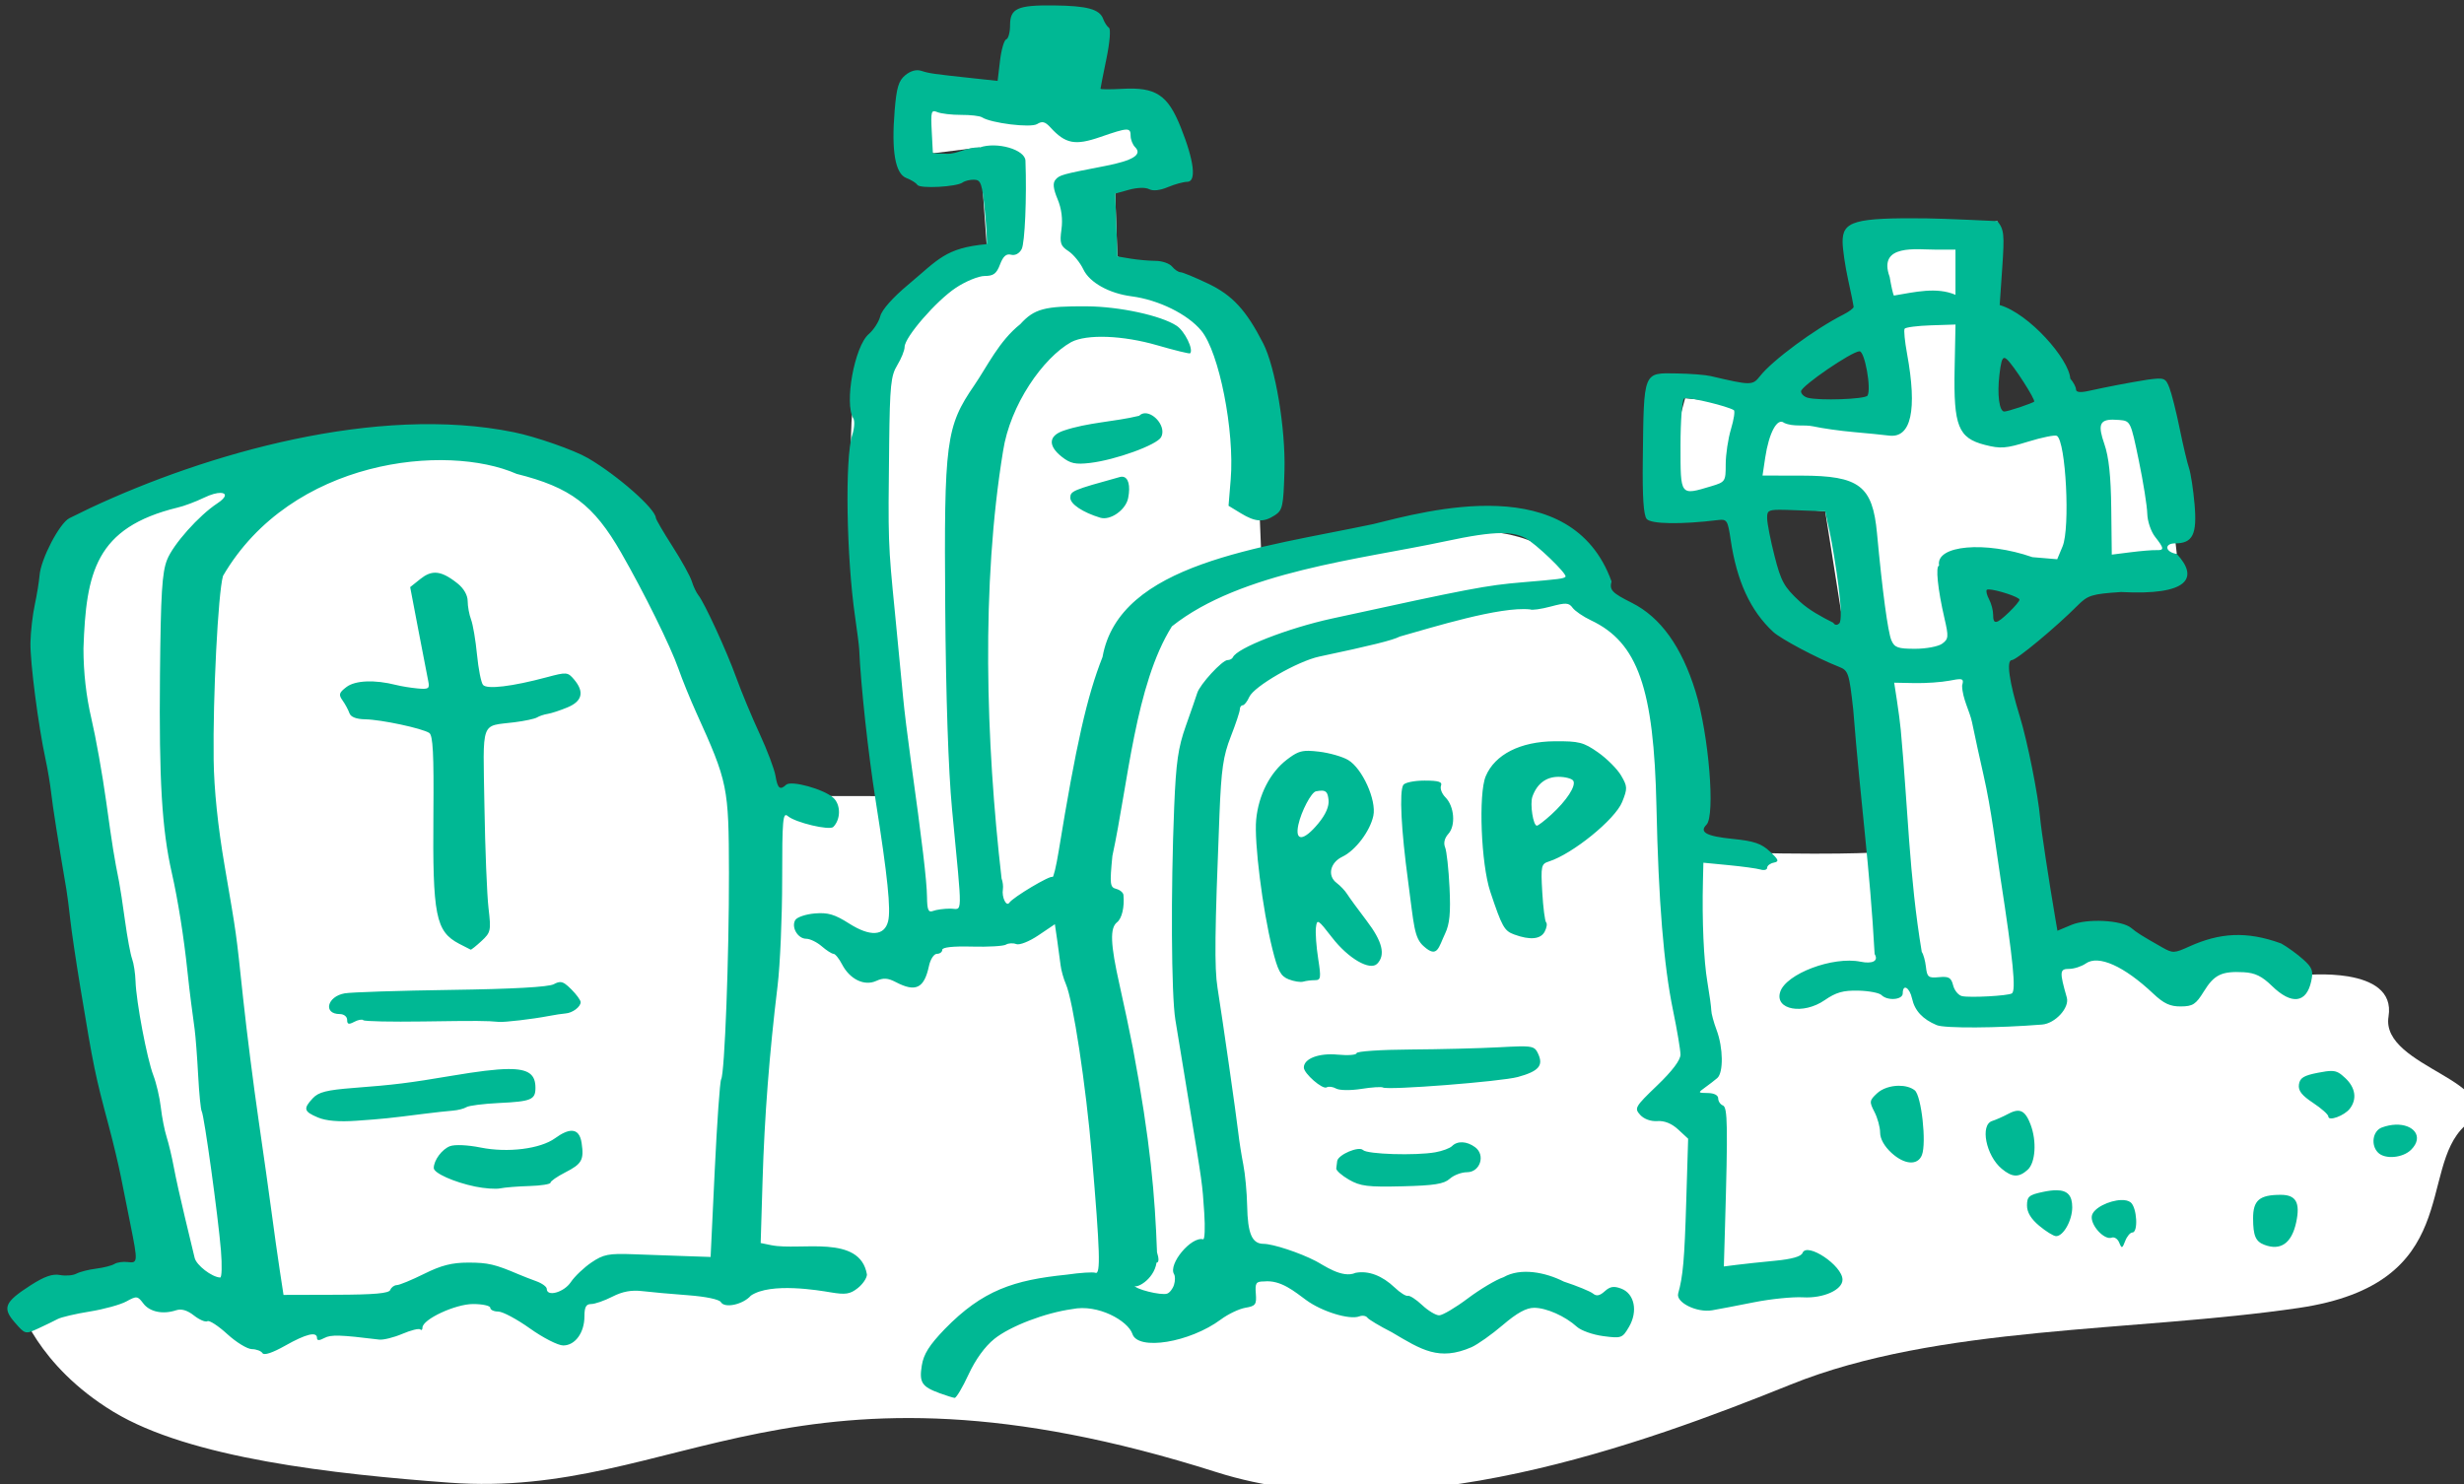 <?xml version="1.0" ?><svg height="139.267mm" viewBox="0 0 231.141 139.267" width="231.141mm" xmlns="http://www.w3.org/2000/svg">
    <rect x="0" y="0" width="231.141" height="139.267" fill="#333333" stroke="none"/>
    <path color="#000" d="m 1969.62,1251.636 7.43,18.629 16.58,-2.07 2.463,34.236 c 0,0 -35.727,19.192 -45.578,48.342 -9.851,29.15 13.135,147.094 13.135,147.094 l -51.479,-0.07 c 0,0 -24.48,-75.898 -39.406,-98.734 -14.927,-22.837 -80.9,-33.719 -137.322,-16.121 -56.422,17.598 -70.901,31.839 -67.17,72.676 3.732,40.837 33.287,210.498 33.287,210.498 0,0 -18.809,3.09 -48.064,11.688 0,0 6.269,21.493 33.435,38.016 27.166,16.523 78.097,22.1 118.965,25.12 81.657,6.035 120.964,-51.592 271.643,-3.69 66.172,21.037 150.907,-9.942 203.15,-31.032 52.242,-21.09 121.352,-18.537 179.863,-27.135 58.512,-8.597 41.944,-49.03 58.811,-64.478 16.867,-15.448 -30.003,-20.418 -27.018,-38.688 2.985,-18.269 -30.301,-14.643 -30.301,-14.643 -13.748,-4.364 -26.258,-17.645 -43.734,4.836 -15.807,-17.793 -31.765,-28.576 -48.361,-9.807 l -36.699,-140.045 84.141,-4.149 -5.648,-50.723 -60.75,3.088 2.894,-70.199 -46.928,9.482 7.912,60.18 -71.52,-6.959 -9.383,34.633 58.967,5.42 19.1,120.717 c 0,0 -16.91,1.301 -64.227,-0.311 -6.866,-66.629 -36.229,-107.691 -69.5,-112.699 -33.271,-5.008 -84.947,8.902 -84.947,8.902 0,0 -1.492,-34.657 -2.238,-60.315 -0.746,-25.657 -48.74,-46.539 -48.74,-46.539 l -0.785,-22.264 17.434,-13.41 -4.18,-14.373 z" fill="#FFFFFF" overflow="visible" paint-order="fill markers stroke" transform="translate(91.015,-95.622) matrix(0.265,0,0,0.265,-527.426,-226.614)"/>
    <path d="m 2019.868,1217.912 c -12.9,-0.143 -15.486,1.034 -15.486,7.053 0,2.48 -0.611,4.714 -1.357,4.963 -0.747,0.249 -1.737,3.659 -2.201,7.578 l -0.844,7.125 -8.799,-0.949 c -14.296,-1.542 -15.339,-1.692 -18.209,-2.613 -1.75,-0.562 -3.805,-0.01 -5.678,1.539 -2.377,1.962 -3.093,4.349 -3.769,12.566 -1.182,14.357 0.21,22.342 4.154,23.842 1.711,0.651 3.455,1.74 3.875,2.42 0.879,1.423 13.902,0.735 16.057,-0.848 0.791,-0.582 2.639,-1.02 4.106,-0.975 2.357,0.073 2.792,1.375 3.75,11.221 0.596,6.126 0.878,11.344 0.627,11.596 -14.661,1.345 -17.11,5.431 -27.887,14.441 -5.364,4.483 -9.202,8.825 -9.756,11.031 -0.502,2.001 -2.348,4.873 -4.102,6.383 -5.035,4.335 -8.714,24.553 -5.434,29.861 0.545,0.881 0.36,3.541 -0.41,5.91 -2.618,8.054 -2.065,43.071 1.016,64.307 0.745,5.133 1.394,10.234 1.445,11.334 0.613,13.398 3.159,36.788 5.877,54 4.196,26.568 5.407,38.352 4.369,42.488 -1.311,5.224 -6.346,5.517 -13.768,0.801 -5.149,-3.272 -7.519,-3.971 -12.166,-3.586 -3.175,0.263 -6.284,1.306 -6.908,2.316 -1.544,2.498 0.864,6.646 3.856,6.646 1.329,0 3.799,1.199 5.49,2.666 1.691,1.467 3.568,2.668 4.17,2.668 0.602,0 1.959,1.67 3.016,3.713 2.738,5.295 7.885,7.804 12.084,5.891 2.568,-1.17 4.112,-1.073 7.012,0.44 6.988,3.645 9.983,2.179 11.67,-5.711 0.517,-2.42 1.764,-4.332 2.822,-4.332 1.042,0 1.893,-0.638 1.893,-1.418 0,-0.905 3.792,-1.319 10.482,-1.143 5.766,0.153 11.195,-0.162 12.065,-0.699 0.87,-0.537 2.511,-0.621 3.647,-0.185 1.163,0.446 4.599,-0.918 7.867,-3.123 l 5.805,-3.916 0.813,5.574 c 0.447,3.067 0.989,7.077 1.205,8.91 0.216,1.833 1.052,4.833 1.857,6.666 2.546,5.795 7.1,35.778 9.215,60.666 2.902,34.155 3.152,42.327 1.27,41.607 -0.856,-0.327 -5.458,-0.028 -10.225,0.664 -18.69,1.907 -29.677,5.473 -43.096,19.23 -5.517,5.741 -7.505,8.896 -8.15,12.93 -0.961,6.009 -0.01,7.488 6.305,9.801 2.351,0.861 4.745,1.61 5.318,1.666 0.574,0.056 2.788,-3.67 4.922,-8.279 2.46,-5.314 5.798,-9.924 9.125,-12.598 5.618,-4.515 17.979,-9.246 27.598,-10.565 9.128,-1.891 19.711,4.159 21.281,8.775 1.927,6.072 20.334,3.07 31.342,-5.113 2.554,-1.899 6.453,-3.757 8.666,-4.131 3.601,-0.608 3.988,-1.133 3.686,-5 -0.297,-3.786 0.064,-4.322 2.92,-4.322 5.961,-0.619 10.842,3.651 14.916,6.607 5.543,4.077 15.355,7.084 18.801,5.762 1.084,-0.416 2.36,-0.215 2.836,0.445 0.476,0.661 4.385,2.997 8.688,5.193 10.514,6.235 16.704,10.258 28.178,5.281 2.2,-0.983 7.199,-4.525 11.109,-7.871 4.977,-4.26 8.296,-6.084 11.066,-6.084 4.344,0 11.003,2.96 15.158,6.736 1.467,1.333 5.665,2.816 9.332,3.295 6.428,0.84 6.754,0.721 9.098,-3.285 3.22,-5.503 1.956,-11.746 -2.74,-13.531 -2.618,-0.995 -3.959,-0.781 -5.851,0.932 -1.77,1.602 -2.927,1.83 -4.146,0.818 -0.93,-0.772 -5.593,-2.688 -10.359,-4.256 -6.443,-3.271 -15.256,-5.04 -21.332,-1.539 -2.567,0.835 -8.255,4.214 -12.641,7.508 -4.386,3.294 -8.948,5.988 -10.139,5.988 -1.191,0 -3.904,-1.634 -6.027,-3.633 -2.124,-1.999 -4.398,-3.47 -5.055,-3.269 -0.656,0.201 -2.756,-1.125 -4.666,-2.947 -4.429,-4.224 -9.319,-6.064 -13.824,-5.203 -4.756,2.155 -11.478,-2.839 -14.117,-4.176 -5.761,-2.979 -15.126,-6.063 -18.484,-6.084 -4.08,-0.027 -5.602,-3.577 -5.797,-13.521 -0.092,-4.674 -0.699,-11.198 -1.35,-14.498 -0.651,-3.3 -1.455,-8.401 -1.787,-11.334 -0.672,-5.941 -5.544,-39.953 -7.354,-51.334 -1.121,-7.05 -0.979,-19.585 0.695,-61.332 0.644,-16.065 1.32,-20.724 3.994,-27.561 1.77,-4.525 3.217,-8.876 3.217,-9.668 0,-0.791 0.458,-1.44 1.018,-1.44 0.559,0 1.608,-1.331 2.332,-2.959 1.672,-3.759 17.14,-12.67 24.807,-14.291 18.218,-3.852 26.086,-5.809 28.457,-7.078 11.598,-3.257 35.48,-10.744 46.141,-9.617 0.581,0.359 3.855,-0.095 7.275,-1.01 5.388,-1.441 6.426,-1.383 7.762,0.432 0.848,1.152 3.783,3.156 6.524,4.453 16.582,7.849 22.266,24.057 23.166,66.07 0.714,33.309 2.568,56.075 5.863,72 1.442,6.967 2.626,14.017 2.639,15.668 0.011,1.949 -2.879,5.784 -8.246,10.94 -7.858,7.548 -8.152,8.057 -6.023,10.41 1.356,1.498 3.759,2.367 6.098,2.205 2.515,-0.174 5.085,0.869 7.373,2.99 l 3.512,3.256 -0.676,22.266 c -0.622,20.529 -1.138,26.415 -2.853,32.531 -0.887,3.164 6.589,6.867 12.01,5.949 2.286,-0.387 8.957,-1.664 14.824,-2.838 5.867,-1.174 13.692,-1.964 17.391,-1.756 7.172,0.405 13.943,-2.629 13.943,-6.248 0,-4.999 -12.627,-13.431 -14.154,-9.451 -0.475,1.238 -3.794,2.183 -9.619,2.74 -4.892,0.468 -10.994,1.117 -13.56,1.443 l -4.666,0.592 0.398,-13.682 c 1.054,-36.083 0.942,-42.686 -0.732,-43.328 -0.917,-0.351 -1.666,-1.474 -1.666,-2.496 0,-1.127 -1.443,-1.875 -3.668,-1.9 -3.537,-0.041 -3.572,-0.108 -1,-1.953 1.467,-1.052 3.417,-2.557 4.334,-3.344 2.228,-1.913 2.114,-10.748 -0.219,-16.967 -1.037,-2.765 -1.898,-5.927 -1.898,-7.027 -0.01,-1.1 -0.625,-5.6 -1.375,-10 -1.299,-7.619 -1.92,-21.749 -1.574,-35.795 l 0.158,-6.463 8.955,0.865 c 4.925,0.476 10.004,1.174 11.287,1.553 1.283,0.378 2.332,0.09 2.332,-0.639 0,-0.729 1.051,-1.538 2.334,-1.799 1.991,-0.405 1.786,-0.988 -1.389,-3.969 -2.971,-2.789 -5.592,-3.681 -13.004,-4.426 -9.437,-0.947 -12.095,-2.372 -9.424,-5.043 3.172,-3.172 0.822,-31.9 -3.852,-47.09 -4.893,-15.901 -12.393,-26.361 -22.561,-31.465 -7.05,-3.538 -7.994,-4.532 -7.195,-7.584 -14.204,-39.354 -65.021,-25.066 -84.451,-20.281 -39.916,8.414 -89.831,13.841 -95.736,47.053 -5.473,13.817 -9.389,31.16 -15.527,68.777 -0.87,5.333 -1.854,9.425 -2.186,9.094 -0.723,-0.723 -13.947,7.163 -15.271,9.107 -1.066,1.566 -2.751,-1.946 -2.283,-4.758 0.165,-0.992 -0.045,-2.705 -0.467,-3.805 -5.595,-48.548 -7.25,-103.925 0.527,-151.334 2.494,-16.356 14.155,-33.035 24.158,-38.609 5.514,-2.861 18.229,-2.384 30.391,1.139 6.192,1.793 11.44,3.08 11.662,2.857 1.308,-1.308 -1.909,-7.88 -4.777,-9.76 -5.534,-3.626 -20.189,-6.8 -31.781,-6.883 -14.984,-0.106 -18.608,0.866 -23.561,6.32 -7.491,5.936 -11.72,14.98 -16.238,21.586 -10.1,14.705 -10.765,19.771 -10.326,78.684 0.235,31.599 1.119,57.852 2.4,71.334 3.763,39.589 3.841,35.332 -0.648,35.332 -2.151,0 -4.857,0.365 -6.018,0.811 -1.718,0.659 -2.126,-0.268 -2.189,-5 -0.077,-5.697 -1.682,-19.231 -5.75,-48.477 -1.122,-8.067 -2.333,-17.967 -2.691,-22 -0.358,-4.033 -1.66,-17.533 -2.894,-30 -2.449,-24.74 -2.466,-25.172 -2.057,-59.752 0.247,-20.865 0.596,-24.268 2.871,-28 1.425,-2.336 2.596,-5.243 2.596,-6.459 0.01,-3.438 11.185,-16.329 18.17,-20.955 3.461,-2.292 8.042,-4.168 10.18,-4.168 3.11,0 4.194,-0.812 5.424,-4.07 1.099,-2.913 2.211,-3.897 3.902,-3.455 1.432,0.374 2.913,-0.406 3.756,-1.98 1.14,-2.13 1.833,-18.262 1.346,-31.32 -0.147,-3.933 -10.088,-6.803 -16.191,-4.676 -4.817,-0.171 -7.655,2.342 -11.58,2.238 l -5,-0.168 -0.406,-7.787 c -0.367,-7.062 -0.181,-7.695 2,-6.791 1.323,0.548 5.106,0.988 8.406,0.975 3.3,-0.013 6.599,0.365 7.332,0.84 3.235,2.094 17.297,3.826 19.564,2.41 1.803,-1.126 2.826,-0.87 4.703,1.182 5.33,5.826 8.738,6.489 17.6,3.422 9.911,-3.43 10.801,-3.464 10.801,-0.418 0,1.32 0.72,3.12 1.6,4 2.627,2.627 -0.775,4.753 -10.656,6.658 -15.296,2.949 -16.155,3.188 -17.578,4.902 -0.977,1.177 -0.75,3.189 0.766,6.816 1.414,3.385 1.888,7.056 1.385,10.726 -0.668,4.871 -0.355,5.847 2.457,7.689 1.772,1.161 4.153,4.078 5.293,6.481 2.204,4.645 9.09,8.495 17.039,9.529 9.593,1.247 19.895,6.324 24.729,12.188 6.31,7.655 11.8,35.479 10.389,52.648 l -0.766,9.328 4.338,2.645 c 5.176,3.156 8.078,3.325 12.082,0.701 2.719,-1.781 3.017,-3.167 3.377,-15.666 0.43,-14.955 -3.192,-36.716 -7.519,-45.17 -6.024,-11.768 -10.893,-17.054 -19.484,-21.154 -4.674,-2.231 -9.088,-4.055 -9.81,-4.055 -0.722,0 -2.06,-0.9 -2.973,-2 -0.913,-1.1 -3.537,-2.003 -5.83,-2.016 -2.294,-0.01 -6.269,-0.362 -8.836,-0.787 l -4.668,-0.775 -0.393,-11.131 -0.393,-11.133 4.916,-1.357 c 2.866,-0.791 5.818,-0.876 7.078,-0.201 1.352,0.724 3.837,0.454 6.631,-0.721 2.457,-1.033 5.541,-1.879 6.854,-1.879 3.354,0 2.47,-7.415 -2.309,-19.352 -4.596,-11.48 -8.808,-14.237 -20.717,-13.568 -4.217,0.237 -7.668,0.216 -7.668,-0.047 0,-0.263 0.944,-5.042 2.096,-10.619 1.191,-5.764 1.58,-10.486 0.902,-10.943 -0.655,-0.442 -1.583,-1.864 -2.061,-3.158 -1.27,-3.441 -5.637,-4.633 -17.451,-4.764 z m 308.832,75.381 c -25.397,-0.242 -29.678,0.973 -29.604,8.396 0.026,2.571 0.905,8.575 1.953,13.342 1.048,4.767 1.928,9.072 1.953,9.568 0.026,0.496 -1.604,1.735 -3.621,2.754 -10.081,5.093 -25.101,16.176 -29.498,21.766 -2.659,3.38 -3.17,3.381 -17.502,0.017 -1.833,-0.43 -7.172,-0.848 -11.863,-0.928 -12.139,-0.205 -11.77,-1.138 -12.152,30.535 -0.16,13.237 0.263,19.642 1.383,20.992 1.513,1.823 12.288,1.982 25.299,0.373 3.093,-0.382 3.409,0.111 4.41,6.92 2.162,14.702 6.999,25.201 15.059,32.674 2.699,2.503 15.521,9.311 23.336,12.391 3.268,1.288 3.56,2.172 5.004,15.152 2.642,33.462 5.894,55.712 7.574,86.529 1.485,2.402 -0.697,3.588 -4.986,2.711 -9.755,-1.995 -26.406,4.275 -28.449,10.713 -2.012,6.339 8.122,8.191 15.785,2.885 3.971,-2.749 6.531,-3.473 11.861,-3.352 3.739,0.085 7.431,0.788 8.203,1.561 2.145,2.145 7.537,1.719 7.537,-0.596 0,-3.51 2.423,-2.145 3.303,1.861 0.941,4.284 3.735,7.289 8.725,9.387 v 0 c 2.781,1.169 21.606,1.065 37.307,-0.207 4.649,-0.376 9.769,-5.975 8.742,-9.561 -2.622,-9.158 -2.544,-10.148 0.795,-10.148 1.762,0 4.436,-0.864 5.943,-1.92 4.47,-3.131 13.508,0.916 23.869,10.688 3.732,3.519 5.964,4.557 9.746,4.529 4.263,-0.031 5.331,-0.73 8.168,-5.328 3.655,-5.924 6.312,-7.206 14.07,-6.789 4.055,0.218 6.464,1.39 10.055,4.887 6.925,6.744 12.185,6.096 13.879,-1.711 0.796,-3.668 0.372,-4.814 -2.834,-7.697 -2.072,-1.863 -5.568,-4.402 -7.768,-5.641 -12.423,-4.553 -21.919,-3.724 -32.435,0.992 -5.526,2.508 -5.943,2.521 -9.842,0.305 -7.219,-4.104 -8.733,-5.055 -10.82,-6.787 -3.392,-2.815 -15.583,-3.449 -21.201,-1.101 l -4.945,2.066 -0.727,-4.246 c -2.298,-13.449 -5.037,-31.543 -5.387,-35.58 -0.726,-8.373 -4.503,-27.265 -7.209,-36.061 -3.756,-12.209 -4.845,-19.939 -2.809,-19.939 1.611,0 15.526,-11.559 23.275,-19.334 3.635,-3.647 4.991,-4.066 15.377,-4.769 23.853,1.274 27.668,-4.934 19.73,-13.482 -4.135,-0.611 -4.593,-3.748 -0.547,-3.748 6.188,0 7.767,-3.195 6.838,-13.826 -0.457,-5.229 -1.34,-11.007 -1.965,-12.84 -0.625,-1.833 -2.115,-8.133 -3.311,-14 -1.196,-5.867 -2.822,-12.34 -3.615,-14.387 -1.361,-3.513 -1.786,-3.677 -7.592,-2.928 -7.02,1.113 -14.554,2.591 -21.148,4.031 -2.884,0.633 -4.334,0.448 -4.334,-0.551 0,-0.825 -0.911,-2.549 -2.023,-3.832 -0.469,-6.936 -14.565,-23.017 -24.998,-26.045 l 0.908,-13.188 c 0.82,-11.901 0.652,-13.51 -1.717,-16.521 0,0 -19.005,-0.933 -25.186,-0.982 z m 3.094,11.07 h 7.256 v 8 8 c -6.691,-2.841 -14.238,-0.994 -21.805,0.275 -0.306,-0.518 -0.977,-3.497 -1.494,-6.619 -4.337,-11.818 9.769,-9.626 16.043,-9.656 z m 7.268,26.525 -0.315,15.736 c -0.404,20.219 1.286,24.461 10.711,26.877 5.564,1.426 7.43,1.286 15.324,-1.152 4.944,-1.527 9.523,-2.446 10.178,-2.041 3.165,1.956 4.736,32.592 2.006,39.125 l -1.904,4.559 -8.777,-0.738 c -16.593,-5.785 -34.391,-4.271 -33.035,3.002 -1.318,0.126 -0.482,8.347 1.898,18.635 1.521,6.574 1.452,7.35 -0.805,9 -1.358,0.993 -5.669,1.807 -9.578,1.807 -6.098,0 -7.289,-0.426 -8.398,-3 -1.237,-2.871 -3.192,-17.403 -5.096,-37.904 -1.56,-16.803 -6.243,-20.381 -26.707,-20.41 l -13.816,-0.02 0.947,-6.316 c 1.334,-8.896 4.295,-14.336 6.713,-12.33 3.295,1.488 7.042,0.521 10.223,1.211 3.164,0.705 9.653,1.621 14.42,2.037 4.767,0.416 10.371,0.976 12.455,1.242 7.861,1.004 10.065,-9.006 6.394,-29.033 -0.792,-4.321 -1.18,-8.277 -0.863,-8.789 0.317,-0.512 4.502,-1.058 9.301,-1.213 z m -33.967,9.475 c 1.849,0 4.242,13.375 2.809,15.695 -0.794,1.285 -17.133,1.863 -21.188,0.75 -1.283,-0.352 -2.334,-1.373 -2.334,-2.268 0,-1.847 18.015,-14.178 20.713,-14.178 z m 51.174,2.361 c 0.254,-0.033 0.547,0.111 0.893,0.399 2.217,1.84 10.399,14.537 9.727,15.094 -0.278,0.23 -2.545,1.107 -5.037,1.949 -2.493,0.842 -4.973,1.531 -5.512,1.531 -1.782,0 -2.569,-5.898 -1.738,-13.01 0.488,-4.173 0.905,-5.864 1.668,-5.963 z m -112.918,14.252 c 2.419,-0.191 14.691,2.748 17.234,4.215 0.478,0.276 0.028,3.297 -1,6.715 -1.029,3.417 -1.869,9.023 -1.869,12.457 0,6.093 -0.124,6.282 -5.154,7.789 -11.039,3.307 -10.846,3.563 -10.846,-14.377 0,-8.8 0.575,-16.277 1.287,-16.717 0.068,-0.042 0.186,-0.069 0.348,-0.082 z m -191.135,5.332 c -0.78,0 -1.52,0.276 -2.139,0.894 -8.9,2.165 -18.11,2.318 -26.83,5.291 -5.266,1.836 -5.467,5.339 -0.531,9.242 3.003,2.375 4.807,2.767 9.963,2.164 9.025,-1.055 23.703,-6.379 25.176,-9.131 1.861,-3.478 -2.258,-8.478 -5.639,-8.461 z m 342.525,2.262 c 0.681,0 1.449,0.037 2.309,0.111 3.96,0.344 4.028,0.488 6.896,14.348 1.594,7.7 2.944,16.169 3,18.82 0.057,2.665 1.295,6.336 2.769,8.211 3.267,4.153 3.316,4.83 0.334,4.709 -1.283,-0.052 -5.333,0.284 -9,0.748 l -6.668,0.842 -0.185,-16.332 c -0.131,-11.503 -0.853,-18.258 -2.447,-22.848 -2.269,-6.533 -1.774,-8.596 2.992,-8.609 z m -716.025,31.311 c -2.383,1.127 -5.683,2.74 -7.332,3.582 -3.494,1.785 -10.085,14.428 -10.549,20.234 -0.176,2.2 -0.943,6.91 -1.705,10.469 -0.762,3.558 -1.445,9.559 -1.52,13.334 -0.136,6.939 2.773,29.427 5.348,41.348 0.77,3.566 1.673,8.966 2.006,12 0.505,4.598 2.501,17.264 5.387,34.182 0.313,1.833 0.93,6.635 1.371,10.668 0.441,4.033 2.045,14.833 3.564,24 4.759,28.707 5.093,30.332 10.191,49.482 1.486,5.582 3.344,13.383 4.129,17.334 0.785,3.951 2.33,11.684 3.434,17.184 2.625,13.084 2.587,13.599 -0.99,13.137 -1.65,-0.213 -3.77,0.09 -4.711,0.676 -0.941,0.586 -3.856,1.331 -6.479,1.656 -2.622,0.325 -5.759,1.123 -6.971,1.772 -1.211,0.648 -3.836,0.866 -5.834,0.484 -2.626,-0.502 -5.499,0.503 -10.361,3.623 -9.269,5.948 -10.139,8.008 -5.586,13.223 3.648,4.178 3.681,4.188 8.301,2.061 2.552,-1.175 5.639,-2.672 6.861,-3.326 1.222,-0.654 6.323,-1.848 11.334,-2.652 5.011,-0.805 10.845,-2.413 12.965,-3.576 3.651,-2.003 3.967,-1.965 6,0.727 2.256,2.987 6.914,3.952 11.604,2.404 1.877,-0.62 3.946,-0.012 6.32,1.855 1.941,1.527 4.083,2.436 4.758,2.019 0.675,-0.417 3.829,1.627 7.012,4.543 3.182,2.916 7.1,5.318 8.707,5.338 1.607,0.02 3.309,0.664 3.783,1.432 v 0 c 0.542,0.877 3.529,-0.111 8.057,-2.666 7.41,-4.182 11.238,-5.096 11.238,-2.682 0,0.943 0.827,0.936 2.619,-0.024 2.304,-1.233 5.56,-1.138 19.381,0.565 1.467,0.181 5.162,-0.732 8.211,-2.029 3.049,-1.298 5.898,-2.004 6.332,-1.57 0.434,0.434 0.789,0.145 0.789,-0.641 0,-2.926 11.63,-8.348 17.904,-8.348 3.353,0 6.096,0.599 6.096,1.332 0,0.733 1.275,1.334 2.832,1.334 1.557,0 6.614,2.7 11.238,6 4.625,3.3 9.916,6 11.76,6 4.213,0 7.504,-4.516 7.504,-10.297 0,-3.309 0.579,-4.369 2.385,-4.369 1.312,0 4.692,-1.178 7.512,-2.615 3.605,-1.838 6.756,-2.417 10.615,-1.953 3.018,0.363 10.288,1.017 16.154,1.453 6.292,0.468 11.063,1.468 11.633,2.441 1.336,2.28 7.838,0.863 10.623,-2.314 7.015,-4.761 24.062,-1.847 28.152,-1.162 5.362,0.906 6.941,0.664 9.668,-1.48 1.792,-1.41 3.258,-3.586 3.258,-4.836 -2.433,-14.345 -23.544,-8.333 -33.809,-10.361 l -3.807,-0.779 0.67,-22.197 c 0.683,-22.598 2.406,-44.926 5.314,-68.863 0.891,-7.333 1.625,-24.241 1.625,-37.572 0,-21.421 0.238,-24.037 2.006,-22.52 2.674,2.296 14.791,5.176 16.104,3.828 2.679,-2.751 2.666,-7.897 -0.027,-10.334 -3.386,-3.064 -14.919,-6.239 -16.676,-4.59 -2.177,2.043 -3.027,1.333 -3.768,-3.144 -0.394,-2.383 -2.936,-9.123 -5.648,-14.977 -2.712,-5.853 -6.41,-14.74 -8.217,-19.75 -3.423,-9.49 -11.273,-26.558 -13.492,-29.336 -0.705,-0.883 -1.732,-3.068 -2.281,-4.856 -0.55,-1.788 -3.623,-7.345 -6.83,-12.348 -3.207,-5.003 -5.856,-9.54 -5.885,-10.082 -0.179,-3.263 -13.573,-15.06 -24.031,-21.164 -4.893,-2.856 -18.582,-7.637 -26.262,-9.172 -48.459,-9.889 -108.857,7.567 -149.985,26.868 z m 151,-12.111 c 19.086,4.766 27.257,10.933 37.01,27.928 8.078,14.077 17.525,33.212 20.256,41.031 1.338,3.832 4.2,10.868 6.357,15.635 11.156,24.643 11.474,26.2 11.535,56.666 0.06,29.421 -1.514,71.084 -2.76,73.1 -0.438,0.709 -1.456,15.152 -2.264,32.096 l -1.469,30.805 -8.666,-0.295 c -4.767,-0.163 -13.166,-0.462 -18.666,-0.666 -8.769,-0.326 -10.596,0.031 -14.842,2.904 -2.663,1.802 -5.963,4.95 -7.334,6.996 -2.418,3.609 -8.492,5.298 -8.492,2.361 0,-0.751 -1.649,-1.963 -3.666,-2.693 -2.017,-0.73 -4.867,-1.842 -6.334,-2.469 -8.318,-3.555 -10.821,-4.139 -17.764,-4.139 -5.791,0 -9.564,0.958 -15.604,3.959 -4.381,2.177 -8.734,3.977 -9.674,4 -0.94,0.023 -1.998,0.792 -2.35,1.709 -0.468,1.219 -5.625,1.68 -19.217,1.719 l -18.578,0.053 -1.332,-8.719 c -0.732,-4.796 -2.003,-13.819 -2.826,-20.053 -0.823,-6.233 -2.938,-21.234 -4.699,-33.334 -1.761,-12.1 -4.198,-31.299 -5.414,-42.666 -2.668,-24.94 -2.161,-21.305 -6.606,-47.334 -2.375,-13.909 -3.717,-26.902 -3.856,-37.334 -0.298,-22.367 1.563,-58.998 3.309,-65.129 24.238,-41.576 79.15,-47.022 103.943,-36.131 z m 214.467,1.01 c -0.295,-0.022 -0.613,0.012 -0.957,0.107 -16.726,4.628 -17.51,4.957 -17.51,7.361 0,2.227 4.453,5.183 10.611,7.045 3.565,1.078 9.021,-2.759 9.855,-6.932 0.897,-4.483 0.064,-7.426 -2,-7.582 z m -319.297,5.717 c 2.16,0.016 2.304,1.468 -1.09,3.691 -6.529,4.278 -15.654,14.518 -17.814,19.988 -1.788,4.529 -2.24,11.867 -2.518,40.853 -0.355,37.164 0.686,54.569 4.188,70 2.171,9.567 4.284,22.855 5.516,34.668 0.382,3.667 0.977,8.765 1.32,11.332 0.343,2.567 0.903,6.767 1.246,9.334 0.343,2.567 0.905,9.934 1.248,16.371 0.343,6.437 0.912,12.169 1.264,12.738 0.868,1.404 5.814,37.23 6.797,49.225 0.435,5.317 0.315,9.642 -0.268,9.613 -2.97,-0.15 -8.44,-4.374 -9.039,-6.981 -0.375,-1.631 -1.921,-8.067 -3.434,-14.301 -1.513,-6.233 -3.286,-14.244 -3.941,-17.801 -0.656,-3.557 -1.797,-8.356 -2.535,-10.666 -0.738,-2.309 -1.666,-7.039 -2.061,-10.51 -0.395,-3.47 -1.586,-8.569 -2.647,-11.332 -2.254,-5.873 -6.079,-26.1 -6.305,-33.342 -0.086,-2.759 -0.632,-6.31 -1.213,-7.891 -0.581,-1.581 -1.707,-7.626 -2.502,-13.434 -0.795,-5.807 -1.739,-12.013 -2.096,-13.791 -1.766,-8.8 -2.361,-12.513 -4.592,-28.566 -1.324,-9.533 -3.673,-22.703 -5.219,-29.266 -1.842,-7.823 -2.811,-16.378 -2.811,-24.838 0.913,-27.039 4.29,-42.819 33.332,-49.897 2.138,-0.47 6.385,-2.061 9.438,-3.535 2.418,-1.168 4.438,-1.675 5.734,-1.666 z m 551.93,5.982 c 1.434,-8e-4 3.332,0.067 5.844,0.162 l 10.275,0.389 1.594,7.334 c 0.876,4.033 2.283,12.673 3.125,19.199 0.952,7.383 1.057,12.34 0.279,13.117 -0.778,0.778 -1.587,0.701 -2.144,-0.201 -4.294,-2.162 -8.587,-4.511 -11.785,-7.451 -5.641,-5.242 -6.682,-7.113 -9,-16.176 -1.442,-5.637 -2.621,-11.677 -2.621,-13.424 0,-2.329 0.131,-2.947 4.434,-2.949 z m -98.508,8.258 c 3.581,-0.01 6.16,0.562 8.355,1.684 3.697,1.888 15.18,12.928 14.33,13.777 -0.68,0.68 -2.072,0.859 -15.277,1.965 -12.732,1.066 -18.501,2.164 -67.332,12.818 -15.677,3.42 -33.657,10.445 -35.111,13.717 -0.244,0.55 -1.103,1 -1.906,1 -1.872,0 -9.777,8.595 -10.727,11.662 -0.398,1.285 -2.217,6.537 -4.041,11.67 -2.718,7.648 -3.461,12.826 -4.113,28.668 -1.225,29.742 -1.024,66.455 0.412,75.332 0.712,4.4 2.828,17.301 4.703,28.668 4.938,29.928 4.827,29.134 5.525,39.674 0.352,5.321 0.179,9.552 -0.385,9.402 -4.205,-1.118 -12.483,8.819 -10.295,12.359 0.426,0.69 0.412,2.393 -0.029,3.785 v 0 c -0.442,1.392 -1.531,2.785 -2.42,3.094 -2.144,0.744 -11.615,-1.637 -11.615,-2.92 0.244,1.392 6.884,-1.798 7.865,-8.062 0.843,0 0.901,-1.337 0.158,-3.666 -0.73,-20.029 -2.293,-39.024 -8.541,-72.334 -1.069,-5.5 -3.192,-15.543 -4.715,-22.318 -3.256,-14.481 -3.477,-20.17 -0.865,-22.201 1.702,-1.323 2.657,-5.434 2.244,-9.658 -0.081,-0.831 -1.236,-1.795 -2.567,-2.143 -2.202,-0.576 -2.322,-1.623 -1.351,-11.664 5.545,-25.508 8.117,-60.682 21.068,-81.289 24.381,-19.445 67.032,-23.76 96.522,-30.064 9.238,-1.981 15.501,-2.945 20.105,-2.955 z m -377.4,14.025 c -1.753,-0.01 -3.398,0.728 -5.211,2.174 l -3.668,2.926 2.912,15.25 c 1.601,8.388 3.18,16.552 3.508,18.141 0.526,2.549 0.087,2.843 -3.734,2.496 -2.382,-0.217 -5.831,-0.775 -7.664,-1.24 -7.566,-1.92 -14.469,-1.638 -17.564,0.717 -2.655,2.02 -2.858,2.706 -1.398,4.75 0.938,1.314 2.033,3.338 2.432,4.498 0.476,1.384 2.409,2.138 5.627,2.197 5.619,0.102 20.066,3.177 22.625,4.816 1.327,0.85 1.667,7.4 1.484,28.656 -0.31,36.03 0.797,41.621 9.104,45.994 2.03,1.069 3.867,2.009 4.082,2.086 0.215,0.078 1.95,-1.303 3.853,-3.068 3.276,-3.037 3.407,-3.665 2.467,-11.668 -0.546,-4.651 -1.197,-20.876 -1.445,-36.057 -0.508,-31.042 -1.53,-28.188 10.641,-29.715 3.616,-0.454 7.216,-1.227 8,-1.717 0.784,-0.49 2.492,-1.057 3.795,-1.26 1.303,-0.203 4.453,-1.241 7,-2.305 5.23,-2.185 6.001,-5.49 2.299,-9.865 -2.237,-2.644 -2.638,-2.678 -9.668,-0.793 -12.274,3.291 -21.197,4.359 -22.572,2.701 -0.677,-0.816 -1.633,-5.637 -2.123,-10.713 -0.49,-5.076 -1.434,-10.655 -2.098,-12.4 -0.663,-1.745 -1.207,-4.699 -1.207,-6.562 0,-2.083 -1.383,-4.489 -3.592,-6.246 -3.196,-2.542 -5.629,-3.783 -7.883,-3.793 z m 549.981,5.92 c 2.625,0.061 10.828,2.665 10.828,3.643 0,0.48 -1.683,2.486 -3.74,4.457 -4.492,4.304 -5.594,4.466 -5.594,0.828 0,-1.515 -0.649,-3.966 -1.441,-5.447 -0.796,-1.481 -1.15,-2.983 -0.795,-3.338 0.107,-0.107 0.367,-0.151 0.742,-0.142 z m -10.248,31.781 c 1.214,0.038 1.18,0.696 0.756,2.316 0.12,4.621 2.677,8.925 3.512,12.918 1.056,5.133 2.885,13.533 4.064,18.666 2.817,12.299 4.379,25.902 6.035,36.666 4.488,29.118 5.532,39.747 4.004,40.691 -1.374,0.85 -14.808,1.582 -17.627,0.961 -1.283,-0.282 -2.705,-1.998 -3.16,-3.812 -0.691,-2.755 -1.518,-3.234 -5.002,-2.902 -3.755,0.357 -4.217,0 -4.623,-3.603 -0.248,-2.2 -0.916,-4.601 -1.482,-5.334 -4.459,-26.602 -4.927,-51.565 -7.439,-78.666 -0.203,-2.2 -0.808,-6.85 -1.346,-10.332 l -0.977,-6.33 7.18,0.143 c 3.95,0.079 9.524,-0.306 12.387,-0.856 1.814,-0.348 2.99,-0.548 3.719,-0.525 z m -143.494,21.977 c -12.139,0.097 -21.149,4.673 -24.383,12.385 -2.626,6.261 -1.643,31.118 1.615,40.873 4.173,12.492 4.941,13.866 8.473,15.16 5.593,2.05 9.33,1.708 10.771,-0.986 0.733,-1.37 0.973,-2.851 0.531,-3.293 -0.441,-0.442 -1.061,-5.268 -1.375,-10.725 -0.533,-9.256 -0.378,-9.983 2.32,-10.84 8.428,-2.675 23.5,-14.918 25.973,-21.098 1.912,-4.778 1.886,-5.465 -0.375,-9.336 -1.343,-2.299 -5.019,-5.989 -8.17,-8.199 -5.13,-3.599 -6.736,-4.01 -15.381,-3.941 z m -87.035,3.385 c -3.052,-0.048 -4.609,0.737 -7.709,3.102 -5.977,4.559 -10.065,12.537 -10.898,21.273 -0.746,7.818 2.236,31.665 5.711,45.666 1.95,7.855 2.949,9.736 5.764,10.855 1.873,0.745 4.205,1.117 5.182,0.83 0.977,-0.287 2.835,-0.521 4.131,-0.521 2.116,0 2.234,-0.773 1.162,-7.609 -0.656,-4.185 -1.016,-9.135 -0.799,-11 0.371,-3.181 0.724,-2.963 5.729,3.52 5.732,7.426 13.435,11.883 15.984,9.25 2.996,-3.093 1.823,-7.866 -3.723,-15.152 -3.077,-4.044 -6.194,-8.315 -6.928,-9.492 -0.733,-1.177 -2.417,-2.958 -3.742,-3.957 -3.347,-2.522 -2.312,-7.188 2.057,-9.275 4.635,-2.215 9.799,-9.05 10.953,-14.498 1.168,-5.516 -3.906,-16.758 -8.908,-19.736 -2.002,-1.192 -6.637,-2.523 -10.301,-2.957 -1.462,-0.173 -2.647,-0.281 -3.664,-0.297 z m 88.4,9.205 c 2.41,0 4.769,0.627 5.242,1.393 1.089,1.762 -2.341,7.038 -7.809,12.014 -2.326,2.117 -4.604,3.868 -5.062,3.889 -1.315,0.062 -2.515,-7.682 -1.594,-10.279 1.62,-4.565 4.84,-7.016 9.223,-7.016 z m -47.426,1.334 c -3.6,0 -6.976,0.696 -7.502,1.547 -1.44,2.329 -0.76,15.85 1.719,34.199 2.054,15.205 2.028,19.981 5.61,22.995 4.804,4.29 5.162,0.275 7.476,-4.566 1.623,-3.419 1.996,-7.318 1.56,-16.334 -0.314,-6.513 -1.019,-12.914 -1.564,-14.225 -0.626,-1.504 -0.195,-3.264 1.17,-4.771 2.655,-2.934 2.094,-9.771 -1.062,-12.928 -1.244,-1.244 -1.946,-3.085 -1.561,-4.09 0.536,-1.396 -0.848,-1.828 -5.846,-1.828 z m -36.35,3.559 c 1.646,0.023 2.136,0.905 2.389,3.269 0.245,2.302 -0.989,5.148 -3.615,8.334 -5.178,6.281 -8.362,6.507 -7.078,0.504 1.017,-4.756 4.589,-11.55 6.238,-11.865 0.839,-0.161 1.518,-0.25 2.066,-0.242 z m -269.584,67.789 c -0.67,-0.01 -1.374,0.261 -2.287,0.75 -1.87,1.001 -14.523,1.702 -36.342,2.012 -18.41,0.262 -35.365,0.812 -37.678,1.221 -6.255,1.106 -7.713,7.336 -1.717,7.336 1.438,0 2.588,0.909 2.588,2.047 0,1.586 0.562,1.748 2.492,0.715 1.37,-0.733 2.826,-0.998 3.236,-0.588 0.41,0.411 9.94,0.611 21.176,0.447 19.187,-0.28 22.618,-0.26 26.762,0.146 1.97,0.193 11.995,-0.985 17.668,-2.076 2.2,-0.423 4.9,-0.833 6,-0.912 2.452,-0.175 5.332,-2.337 5.332,-4.002 0,-0.677 -1.496,-2.726 -3.324,-4.555 -1.763,-1.764 -2.789,-2.532 -3.906,-2.541 z m 339.406,22.762 c -1.758,0.037 -4.043,0.153 -7.051,0.314 -6.852,0.368 -21.008,0.722 -31.457,0.789 -10.449,0.066 -18.999,0.646 -19,1.289 -6e-4,0.644 -2.994,0.883 -6.652,0.531 -6.669,-0.641 -12.016,1.387 -12.016,4.557 0,2.128 6.652,7.909 8.082,7.025 0.677,-0.418 2.186,-0.224 3.354,0.43 1.182,0.661 5.122,0.714 8.883,0.119 3.717,-0.588 7.176,-0.811 7.686,-0.496 1.67,1.032 41.858,-2.103 47.768,-3.727 7.309,-2.008 9.085,-4.002 7.217,-8.104 -1.018,-2.233 -1.54,-2.838 -6.812,-2.728 z m -357.871,8.023 c -4.466,0.038 -10.8,0.847 -19.637,2.332 -15.81,2.657 -20.387,3.227 -35.137,4.363 -9.406,0.725 -12.317,1.46 -14.334,3.625 -3.472,3.727 -3.209,4.724 1.795,6.828 2.893,1.216 7.416,1.599 13.666,1.158 9.31,-0.657 11.372,-0.868 24.01,-2.473 3.667,-0.466 8.167,-0.96 10,-1.098 1.833,-0.138 4.038,-0.698 4.9,-1.244 0.862,-0.546 6.04,-1.205 11.508,-1.465 11.419,-0.543 12.924,-1.169 12.924,-5.365 0,-4.649 -2.252,-6.726 -9.695,-6.662 z m 645.486,0.68 c -1.162,-0.019 -2.636,0.214 -4.783,0.629 -5.048,0.975 -6.426,1.823 -6.758,4.152 -0.309,2.175 0.974,3.845 5,6.51 2.979,1.971 5.418,4.145 5.418,4.83 0,1.81 5.706,-0.283 7.619,-2.795 2.586,-3.395 1.985,-7.42 -1.611,-10.799 -1.877,-1.763 -2.948,-2.495 -4.885,-2.527 z m -153.232,5.238 c -2.821,0.026 -5.797,0.95 -7.644,2.672 -2.734,2.547 -2.793,2.975 -0.918,6.601 1.103,2.132 2.004,5.441 2.004,7.352 0,2.169 1.521,4.863 4.049,7.172 4.593,4.195 9.28,4.507 10.748,0.715 1.67,-4.312 -0.186,-21.023 -2.543,-22.896 -1.402,-1.114 -3.501,-1.636 -5.695,-1.615 z m 42.061,8.846 c -0.911,0.04 -1.964,0.412 -3.225,1.084 -1.866,0.995 -4.443,2.138 -5.726,2.539 -4.367,1.365 -2.206,12.268 3.352,16.904 3.717,3.102 6.086,3.196 9.209,0.369 2.768,-2.505 3.255,-10.137 1.022,-16.012 -1.314,-3.456 -2.627,-4.973 -4.631,-4.885 z m 133.764,4.934 c -1.478,0.061 -3.091,0.374 -4.768,0.994 -3.263,1.207 -4.024,6.232 -1.348,8.908 2.458,2.458 8.766,1.901 11.701,-1.035 4.665,-4.665 0.818,-9.131 -5.586,-8.867 z m -645.572,2.162 c -1.498,0 -3.451,0.879 -5.863,2.633 -5.202,3.781 -16.746,5.228 -26.354,3.301 -4.599,-0.922 -9.152,-1.128 -10.846,-0.488 -2.837,1.071 -5.748,4.994 -5.748,7.746 0,1.799 7.202,5.018 14.668,6.559 3.3,0.681 7.296,0.966 8.881,0.633 1.585,-0.333 6.23,-0.704 10.322,-0.824 4.092,-0.12 7.451,-0.654 7.451,-1.19 0.01,-0.535 2.337,-2.161 5.18,-3.611 5.939,-3.03 6.725,-4.428 5.838,-10.416 -0.429,-2.896 -1.603,-4.344 -3.529,-4.342 z m 315.342,4.08 c -1.429,-0.068 -2.731,0.374 -3.691,1.334 -0.773,0.773 -3.443,1.764 -5.934,2.201 -7.029,1.235 -24.08,0.706 -25.578,-0.793 -1.489,-1.489 -8.799,1.617 -9.148,3.887 -0.11,0.715 -0.261,1.894 -0.334,2.621 -0.073,0.727 1.967,2.527 4.533,4 4.006,2.299 6.679,2.629 18.879,2.328 11.281,-0.278 14.74,-0.829 16.771,-2.668 1.408,-1.274 4.151,-2.316 6.096,-2.316 4.67,0 6.643,-6.109 2.863,-8.873 -1.471,-1.076 -3.028,-1.653 -4.457,-1.721 z m 210.279,16.975 c -1.319,-0.01 -2.897,0.191 -4.764,0.584 -4.963,1.044 -5.667,1.639 -5.68,4.781 -0.01,2.428 1.394,4.762 4.334,7.219 2.39,1.997 5.06,3.646 5.936,3.666 2.585,0.058 5.742,-5.556 5.742,-10.213 0,-4.132 -1.612,-6.016 -5.568,-6.037 z m 79.391,1.619 c -7.564,0 -9.825,1.934 -9.801,8.381 0.022,6.102 0.892,8.139 3.978,9.314 5.794,2.206 9.706,-0.567 11.285,-7.998 1.478,-6.955 -0.068,-9.697 -5.463,-9.697 z m -56.486,1.85 c -4.177,0.118 -10.006,2.847 -10.412,5.695 -0.467,3.274 4.47,8.606 7.051,7.615 0.925,-0.355 2.12,0.438 2.654,1.764 0.884,2.192 1.077,2.139 2.129,-0.59 0.636,-1.65 1.776,-3 2.533,-3 2.119,0 1.63,-8.797 -0.592,-10.641 -0.763,-0.633 -1.971,-0.883 -3.363,-0.844 z" fill="#00B894" transform="translate(91.015,-95.622) matrix(0.265,0,0,0.265,-527.426,-226.614)"/>
</svg>